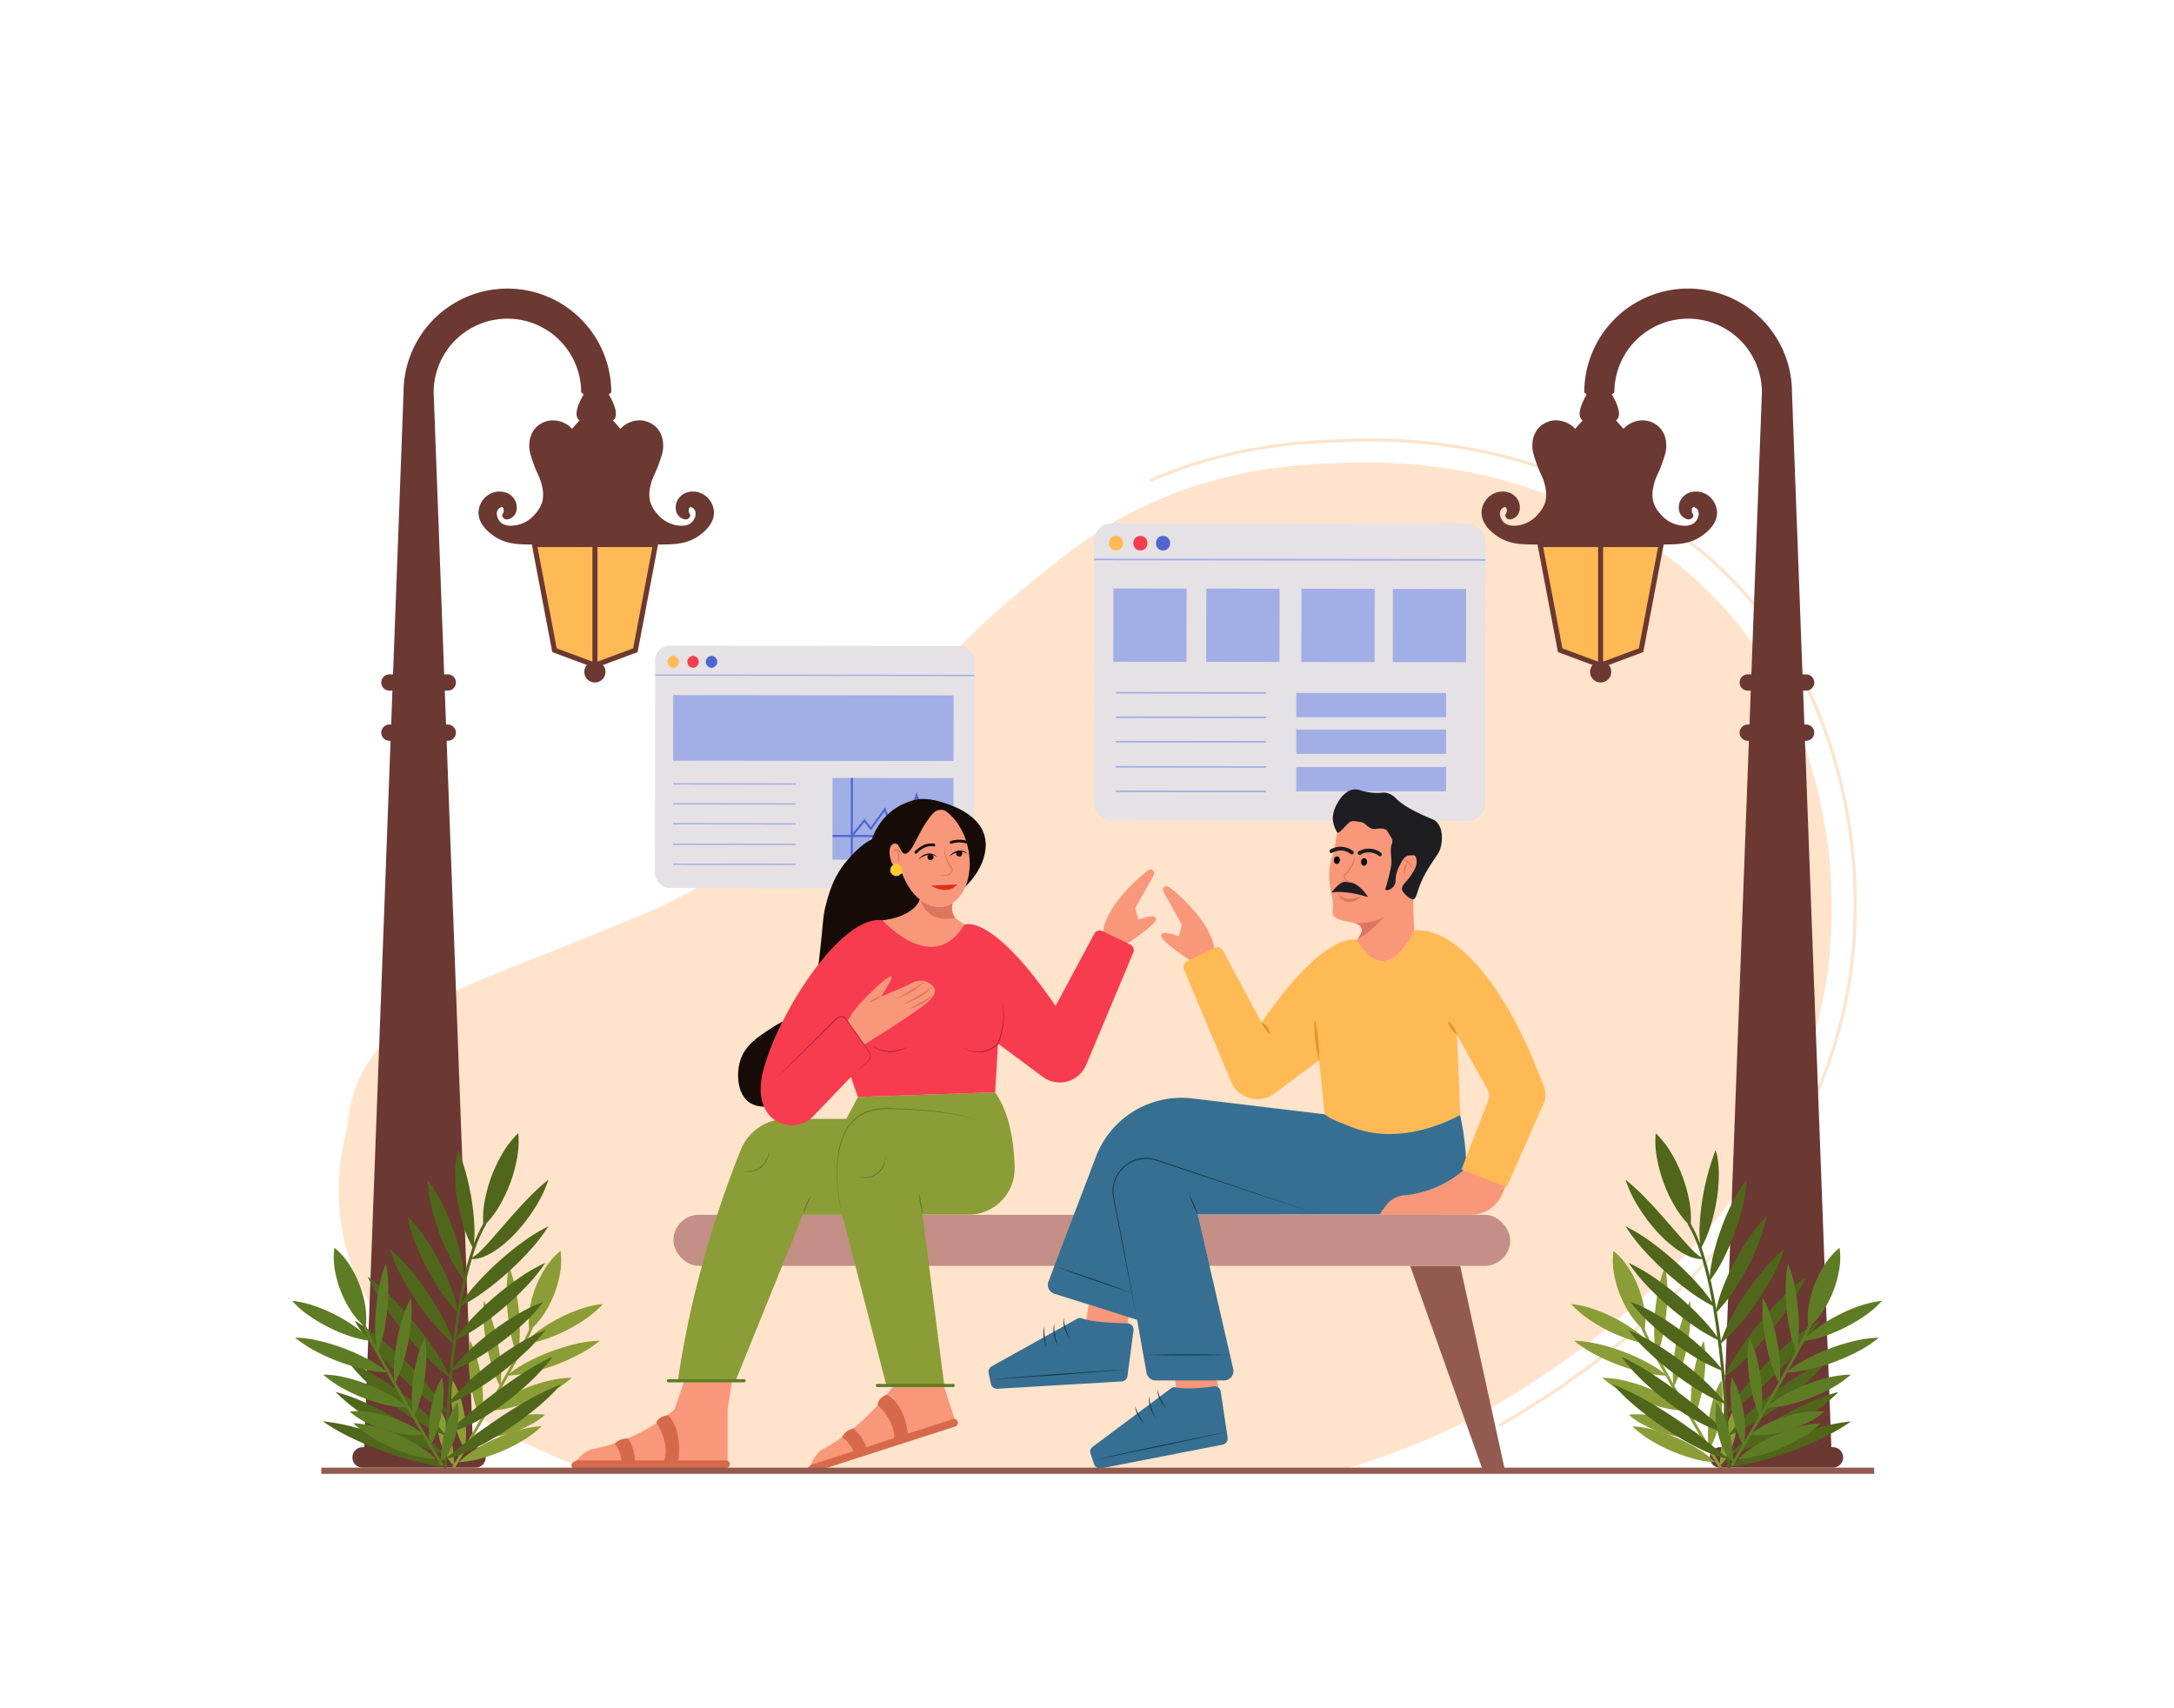 <svg id="Layer_1" data-name="Layer 1" xmlns="http://www.w3.org/2000/svg" viewBox="0 0 700 550"><title>people discussing business</title><path d="M431.421,473.537c16.25-5.08,30.83-10.27,48.37-20.12,18.09-10.16,98.45-58.51,108.9-142.19a159.615,159.615,0,0,0-6.66-68.16c-3.23-9.47-9.93-28.49-26.84-47.3-20.7-23.04-44.32-31.97-58.17-37.02-29.14-10.63-53.58-10.07-65.22-9.69-12.56.41-34.73,1.33-59.93,12.34-16.44,7.18-26.66,15.37-41.72,27.61-23.86,19.41-27,27.49-68.74,67.57-11.46,11-20.88,19.67-35.26,28.21-9.97,5.92-18.03,9.23-32.9,15.27-36.55,14.85-46.957,17.857-58.917,26.217-23.26,16.27-21.753,34.013-22.753,37.833a75.127,75.127,0,0,0-1.77,29.97c3.05,20.07,13.86,33.19,20.57,41.13a113.098,113.098,0,0,0,32.9,26.44,210.247,210.247,0,0,0,26.96,11.89Z" fill="#ffe3cb"/><path d="M483.012,459.352l-.49-.872C506.422,445.052,585.219,394.715,595.7,310.743a166.239,166.239,0,0,0-6.914-70.771c-2.977-8.732-9.949-29.18-27.848-49.096-21.92-24.391-46.945-33.519-60.39-38.422a174.115,174.115,0,0,0-67.747-10.069c-12.425.404-35.551,1.157-62.243,12.812l-.4-.916c26.868-11.732,51.009-12.518,62.61-12.895A175.003,175.003,0,0,1,500.89,151.514c13.526,4.933,38.704,14.116,60.792,38.693,18.035,20.067,25.054,40.651,28.051,49.441a167.315,167.315,0,0,1,6.959,71.218C586.154,395.304,507.016,445.866,483.012,459.352Z" fill="#ffe3cb"/><polygon points="216.587 473.537 229.989 407.574 245.563 407.574 221.596 473.537 216.587 473.537" fill="#935b50"/><polygon points="470.159 407.574 484.611 473.537 477.489 473.537 454.054 407.574 470.159 407.574" fill="#935b50"/><path d="M220.637,443.76l-3.508,10.083a56.781,56.781,0,0,1-27.138,12.877s-4.999,2.296-4.999,5.92h49.286v-18.797l1.521-9.645Z" fill="#f9977a"/><path d="M185.798,470.186h47.949a1.225,1.225,0,0,1,1.225,1.225v.004a1.225,1.225,0,0,1-1.225,1.225l-49.432 0S182.904,471.152,185.798,470.186Z" fill="#d6694b"/><path d="M200.028,470.8s.466-2.529-2.052-6.029a5.139,5.139,0,0,1,4.343-1.554A15.509,15.509,0,0,1,203.719,466.284c.608,1.705,1.034,3.754.302,5.129Z" fill="#d6694b"/><path d="M211.334,458.049s4.798,6.928,2.303,12.818h4.692s1.903-9.755-3.147-15.185C215.181,455.682,212.039,455.763,211.334,458.049Z" fill="#d6694b"/><path d="M288.156,435.174l-.249,10.673s-9.051,13.577-23.79,21.186c0,0-4.055,3.717-2.945,7.167l46.915-15.103-5.76-17.893-1.508-9.647Z" fill="#f9977a"/><path d="M261.188,471.618l45.642-14.693a1.225,1.225,0,0,1,1.541.791l.001.004a1.225,1.225,0,0,1-.791,1.541l-47.054,15.148S258.729,473.424,261.188,471.618Z" fill="#d6694b"/><path d="M274.921,467.841s-.331-2.55-3.8-5.11a5.139,5.139,0,0,1,3.658-2.81,15.508,15.508,0,0,1,2.272,2.491c1.102,1.437,2.135,3.257,1.859,4.79Z" fill="#d6694b"/><path d="M282.591,452.45s5.875,4.914,5.304,11.285l4.466-1.438s-.362-9.659-6.834-13.279C285.528,449.018,282.562,450.059,282.591,452.45Z" fill="#d6694b"/><path d="M379.556,451.288l-1.269-7.226,13.523.212.947,4.339S383.786,451.516,379.556,451.288Z" fill="#f9977a"/><path d="M354.575,472.753l39.117-7.621a2,2,0,0,0,1.595-2.261l-2.232-14.821a1.993,1.993,0,0,0-2.24-1.685c-3.039.417-8.907,1.053-12.182.31a1.984,1.984,0,0,0-1.634.344l-25.174,18.803a2,2,0,0,0-.692,2.259l1.17,3.366A2,2,0,0,0,354.575,472.753Z" fill="#376f92"/><path d="M351.841,470.116q5.445-1.246,10.908-2.41l10.919-2.356,10.942-2.245q5.467-1.141,10.954-2.19-5.445,1.247-10.907,2.41l-10.919,2.355-10.942,2.245Q357.327,469.065,351.841,470.116Z" fill="#10394f"/><path d="M368.524,458.646a15.525,15.525,0,0,1-1.988-2.737,12.608,12.608,0,0,1-.724-1.542,3.169,3.169,0,0,1-.223-1.682,4.223,4.223,0,0,0,.463,1.583c.24.5.493.994.777,1.474C367.367,456.72,367.972,457.659,368.524,458.646Z" fill="#10394f"/><path d="M372.102,456.465a10.579,10.579,0,0,1-1.733-3.28,8.446,8.446,0,0,1-.396-3.685,15.721,15.721,0,0,0,.249,1.82,13.464,13.464,0,0,0,.468,1.761A23.072,23.072,0,0,0,372.102,456.465Z" fill="#10394f"/><path d="M375.574,453.702a12.43,12.43,0,0,1-2.067-3.007,6.334,6.334,0,0,1-.75-3.555,7.059,7.059,0,0,0,.364,1.756,11.78,11.78,0,0,0,.69,1.651C374.317,451.634,374.955,452.655,375.574,453.702Z" fill="#10394f"/><rect x="352.189" y="168.56" width="126.069" height="95.678" rx="5.732" transform="translate(0.263 -0.504) rotate(0.07)" fill="#e5e1e5"/><rect x="415.007" y="117.157" width="0.521" height="126.069" transform="translate(234.571 595.24) rotate(-89.93)" fill="#a2aee6"/><path d="M359.369,177.216c3.018,0,3.023-4.69,0-4.69-3.018,0-3.023,4.69,0,4.69Z" fill="#ffba55"/><path d="M367.185,177.226c3.018,0,3.023-4.69,0-4.69-3.018,0-3.023,4.69,0,4.69Z" fill="#f73c4f"/><path d="M374.481,177.234c3.018,0,3.023-4.69,0-4.69-3.018,0-3.023,4.69,0,4.69Z" fill="#4f66d0"/><rect x="383.25" y="198.873" width="0.521" height="48.402" transform="translate(159.973 606.314) rotate(-89.931)" fill="#a2aee6"/><rect x="383.241" y="206.752" width="0.521" height="48.401" transform="translate(152.081 614.172) rotate(-89.93)" fill="#a2aee6"/><rect x="383.231" y="214.631" width="0.521" height="48.402" transform="translate(144.192 622.032) rotate(-89.93)" fill="#a2aee6"/><rect x="383.221" y="222.718" width="0.521" height="48.402" transform="translate(136.099 630.102) rotate(-89.931)" fill="#a2aee6"/><rect x="383.212" y="230.598" width="0.521" height="48.402" transform="translate(128.21 637.962) rotate(-89.931)" fill="#a2aee6"/><rect x="358.486" y="189.494" width="23.582" height="23.582" transform="translate(0.244 -0.449) rotate(0.07)" fill="#a2aee6"/><rect x="388.401" y="189.53" width="23.582" height="23.582" transform="translate(0.245 -0.485) rotate(0.07)" fill="#a2aee6"/><rect x="419.03" y="189.567" width="23.582" height="23.582" transform="translate(0.245 -0.523) rotate(0.07)" fill="#a2aee6"/><rect x="448.471" y="189.603" width="23.582" height="23.582" transform="translate(0.245 -0.558) rotate(0.07)" fill="#a2aee6"/><rect x="417.377" y="223.103" width="48.24" height="7.821" fill="#a2aee6"/><rect x="417.377" y="234.893" width="48.24" height="7.821" fill="#a2aee6"/><rect x="417.377" y="246.949" width="48.24" height="7.821" fill="#a2aee6"/><path d="M449.325,258.706a18.591,18.591,0,0,0-8.714.167c-1.338.377-6.231,1.754-8.861,6.125-.999,1.66-1.337,3.714-2.012,7.823-.422,2.566-1.54,4.35-1.747,7.501a26.674,26.674,0,0,0,.744,7.6c.905,3.885.016,6.0.546,6.75,2.137,3.024,9.355,1.242,9.212,4.993-.088,2.316-8.005,9.394-5.37,10.049,6.09,1.515,13.24.009,16.697-1.522.471-.209,5.834-1.409,5.655-5.528-.096-2.2-.716-16.16-.45-17.471.962-4.737,3.409-5.16,5.692-10.811a9.007,9.007,0,0,0-.909-8.763A18.398,18.398,0,0,0,449.325,258.706Z" fill="#f9977a"/><ellipse cx="430.462" cy="276.941" rx="1.21" ry="0.973" transform="translate(125.584 688.089) rotate(-86.197)" fill="#0a0709"/><ellipse cx="439.213" cy="277.522" rx="1.21" ry="0.973" transform="translate(133.173 697.363) rotate(-86.197)" fill="#0a0709"/><path d="M435.262,275.088a.61.61,0,0,1-.366-.122,5.193,5.193,0,0,0-5.857-.414.614.614,0,0,1-.672-1.028,6.522,6.522,0,0,1,7.264.459.614.614,0,0,1-.368,1.105Z" fill="#1e1d22"/><path d="M444.331,275.691a.61.61,0,0,1-.366-.122,5.189,5.189,0,0,0-5.858-.413.614.614,0,0,1-.672-1.028,6.516,6.516,0,0,1,7.265.458.614.614,0,0,1-.368,1.105Z" fill="#1e1d22"/><path d="M436.039,275.392a4.817,4.817,0,0,1-.446,3.033,11.139,11.139,0,0,1-1.673,2.614c-.345.397-.829.678-.825,1.09a1.751,1.751,0,0,0,.574,1.211,3.778,3.778,0,0,0,2.78.813,3.521,3.521,0,0,1-2.995-.584,1.952,1.952,0,0,1-.731-1.461,1.192,1.192,0,0,1,.368-.796l.529-.551a12.216,12.216,0,0,0,1.694-2.481A5.488,5.488,0,0,0,436.039,275.392Z" fill="#dd765e"/><path d="M451.914,276.857a2.553,2.553,0,0,1,1.938.95,4.499,4.499,0,0,1,.602.923l.202.507c.041.179.093.352.121.532a14.613,14.613,0,0,0-1.23-1.691,4.484,4.484,0,0,0-.733-.7A3.692,3.692,0,0,0,451.914,276.857Z" fill="#dd765e"/><path d="M452.368,281.942a3.552,3.552,0,0,1-.224-2.332,3.932,3.932,0,0,1,.46-1.105,3.271,3.271,0,0,1,.788-.88c-.179.353-.373.675-.508,1.025a5.019,5.019,0,0,0-.341,1.053A7.457,7.457,0,0,0,452.368,281.942Z" fill="#dd765e"/><path d="M449.36,283.506a9.473,9.473,0,0,1,.899-3.977c.81-1.72,1.82-4.069,3.558-4.115,1.281-.033,1.814-.335,2.191.923.622,2.082-.842,4.236-1.862,5.737-1.46,2.147-2.606,2.561-2.729,4.105-.094,1.178,3.113,3.795,3.782,3.377,1.363-.852.838-3.713,4.831-10.171,2.522-4.078,3.605-4.803,4.04-7.425.154-.931.793-4.785-1.391-7.196-1.013-1.118-1.65-.841-6.227-3.147a38.922,38.922,0,0,1-3.712-2.02c-3.615-2.298-3.461-3.346-5.614-4.116-1.945-.695-2.119.143-5.89-.332-3.636-.459-3.906-1.293-5.625-.924-2.985.641-4.6,3.676-5.034,4.492a10.106,10.106,0,0,0-1.444,4.637,9.117,9.117,0,0,0,1.475,4.704c.444.516,2.559-2.15,3.681-3.131,1.1-.961,2.243-.462,3.833-.256,1.55.2,1.4,1.164,3.646,2.168.8.358,4.185-.896,5.125.993,1.002,2.013,1.865,2.307,1.214,4.075-.406,1.105-.293,2.503-.067,5.299.162,2.007-1.907,8.84-1.907,8.84C445.456,287.222,449.339,286.574,449.36,283.506Z" fill="#1e1d22"/><path d="M438.181,288.552a4.444,4.444,0,0,1-1.638,1.329,4.657,4.657,0,0,1-2.127.489,4.948,4.948,0,0,1-1.111-.174,4.083,4.083,0,0,1-.996-.501,3.878,3.878,0,0,1-1.368-1.624,10.971,10.971,0,0,0,1.732.953,4.476,4.476,0,0,0,1.765.368A10.147,10.147,0,0,0,438.181,288.552Z" fill="#dd765e"/><path d="M434.866,284.177c-2.061-.209-2.379-1.266-6.254,3.2,0,0,4.089-.985,11.907,1.463C440.519,288.84,437.817,284.475,434.866,284.177Z" fill="#1e1d22"/><rect x="216.836" y="391.116" width="269.428" height="16.458" rx="8.229" fill="#c38f86"/><path d="M349.488,426.645l1.03-6.588,12.82,3.839-.483,4.415S353.426,428.208,349.488,426.645Z" fill="#f9977a"/><path d="M470.073,358.76s8.016,33.313-8.016,32.244l-76.423.025,11.447,49.745a3,3,0,0,1-2.924,3.673h-22.043a3,3,0,0,1-2.954-2.474L366.127,424.94l-26.629-8.397a3,3,0,0,1-1.902-3.927l15.268-40.161a29.48,29.48,0,0,1,31.06-18.795l42.594,5.1Z" fill="#376f92"/><path d="M321.114,447.135l40.047-2.352a2,2,0,0,0,1.865-1.735l1.945-14.715a1.998,1.998,0,0,0-1.942-2.262c-3.736-.066-11.168-.352-14.583-1.578a2.014,2.014,0,0,0-1.669.123l-27.463,15.282a2,2,0,0,0-.987,2.147l.711,3.492A2,2,0,0,0,321.114,447.135Z" fill="#376f92"/><path d="M318.756,444.157q5.563-.509,11.131-.934l11.136-.879,11.144-.766q5.571-.401,11.148-.71-5.563.51-11.131.934l-11.136.878-11.144.766Q324.334,443.848,318.756,444.157Z" fill="#10394f"/><path d="M340.657,433.331a10.58,10.58,0,0,1-1.281-3.481,8.447,8.447,0,0,1,.099-3.705,15.721,15.721,0,0,0,.004,1.837,13.465,13.465,0,0,0,.229,1.808A23.072,23.072,0,0,0,340.657,433.331Z" fill="#10394f"/><path d="M344.467,431.055a12.432,12.432,0,0,1-1.647-3.256,6.334,6.334,0,0,1-.269-3.623,7.06,7.06,0,0,0,.127,1.789,11.778,11.778,0,0,0,.463,1.728C343.497,428.839,343.993,429.935,344.467,431.055Z" fill="#10394f"/><path d="M336.827,433.67a15.524,15.524,0,0,1-.778-3.293,12.602,12.602,0,0,1-.073-1.701,3.169,3.169,0,0,1,.443-1.638,4.223,4.223,0,0,0-.184,1.639c.028.553.072,1.108.148,1.66C336.503,431.446,336.699,432.546,336.827,433.67Z" fill="#10394f"/><path d="M424.647,391.017,396.793,381.809,382.875,377.179l-6.959-2.315c-2.333-.7-4.599-1.816-7.027-1.726a10.212,10.212,0,0,0-3.53.632,11.122,11.122,0,0,0-3.102,1.814,10.489,10.489,0,0,0-2.312,2.751,11.364,11.364,0,0,0-.789,1.623c-.096.285-.172.577-.259.865a4.258,4.258,0,0,0-.2.879c-.486,2.394.231,4.8.648,7.201l1.367,7.205q2.754,14.407,5.414,28.832-2.863-14.386-5.64-28.789l-1.396-7.2c-.226-1.202-.48-2.395-.683-3.605a10.493,10.493,0,0,1-.15-1.847c.007-.309-.001-.62.02-.928l.136-.919a4.449,4.449,0,0,1,.203-.905c.088-.297.166-.598.264-.891a11.654,11.654,0,0,1,.805-1.673,10.798,10.798,0,0,1,2.368-2.841,11.451,11.451,0,0,1,3.191-1.882,10.497,10.497,0,0,1,3.644-.666,10.392,10.392,0,0,1,1.854.144c.609.107,1.208.292,1.8.456l3.475,1.171,6.95,2.343,13.9,4.685Z" fill="#10394f"/><path d="M396.035,436.23q-3.487.095-6.974.132l-6.974.04-6.974-.04q-3.487-.035-6.974-.133,3.487-.096,6.974-.133l6.974-.04,6.974.04Q392.548,436.132,396.035,436.23Z" fill="#10394f"/><path d="M364.478,416.347q-3.154-1.003-6.288-2.06l-6.258-2.147-6.231-2.222q-3.111-1.125-6.201-2.31,3.154,1.002,6.288,2.06l6.258,2.147,6.231,2.223Q361.388,415.162,364.478,416.347Z" fill="#10394f"/><path d="M385.634,391.029a32.291,32.291,0,0,1-1.495-3.095,31.894,31.894,0,0,1-1.177-3.23,31.885,31.885,0,0,1,1.495,3.095A32.28,32.28,0,0,1,385.634,391.029Z" fill="#10394f"/><path d="M475.409,372.524l-.215.255a34.382,34.382,0,0,1-23.006,12.081l-.211.02a7.987,7.987,0,0,0-5.664,3.212l-2.227,3.023h29.561a10.894,10.894,0,0,0,9.983-6.533l2.634-6.029Z" fill="#f9977a"/><path d="M383.529,309.429s-10.136-6.568-9.674-8.338,5.725.359,5.725.359l.969-3.717-5.952-10.637a1.197,1.197,0,0,1,.534-1.667h0a1.195,1.195,0,0,1,1.195.101c2.476,1.726,14.32,11.771,14.7,20.832Z" fill="#f9977a"/><rect x="210.927" y="207.931" width="102.822" height="78.035" rx="4.675" transform="translate(0.3 -0.318) rotate(0.07)" fill="#e5e1e5"/><polygon points="313.785 217.693 210.962 217.568 210.963 217.143 313.786 217.268 313.785 217.693" fill="#a2aee6"/><path d="M216.783,214.991a1.914,1.914,0,0,0,0-3.825,1.914,1.914,0,0,0,0,3.825Z" fill="#ffba55"/><path d="M223.158,214.999a1.914,1.914,0,0,0,0-3.825,1.914,1.914,0,0,0,0,3.825Z" fill="#f73c4f"/><path d="M229.108,215.006a1.914,1.914,0,0,0,0-3.825,1.914,1.914,0,0,0,0,3.825Z" fill="#4f66d0"/><rect x="216.757" y="223.844" width="90.275" height="21.115" transform="translate(0.285 -0.318) rotate(0.07)" fill="#a2aee6"/><polygon points="256.211 252.629 216.734 252.581 216.735 252.156 256.212 252.204 256.211 252.629" fill="#a2aee6"/><polygon points="256.203 259.055 216.727 259.007 216.728 258.582 256.204 258.63 256.203 259.055" fill="#a2aee6"/><polygon points="256.195 265.481 216.719 265.434 216.72 265.009 256.196 265.057 256.195 265.481" fill="#a2aee6"/><polygon points="256.187 272.078 216.711 272.03 216.712 271.605 256.188 271.653 256.187 272.078" fill="#a2aee6"/><polygon points="256.179 278.504 216.703 278.456 216.704 278.031 256.18 278.079 256.179 278.504" fill="#a2aee6"/><rect x="268.066" y="250.499" width="38.931" height="26.315" transform="translate(0.32 -0.349) rotate(0.07)" fill="#a2aee6"/><rect x="287.198" y="249.715" width="0.652" height="38.931" transform="translate(17.995 556.377) rotate(-89.93)" fill="#4f66d0"/><rect x="261.119" y="263.314" width="26.315" height="0.652" transform="translate(10.226 537.521) rotate(-89.914)" fill="#4f66d0"/><polygon points="274.522 269.37 274.017 268.958 278.352 263.623 280.369 266.274 285.017 259.883 287.604 267.029 289.984 263.193 292.237 264.783 295.043 255.05 298.78 264.275 300.584 262.087 303.798 266.661 303.265 267.036 300.542 263.162 298.586 265.534 295.147 257.043 292.61 265.843 290.174 264.125 287.449 268.515 284.822 261.26 280.38 267.366 278.335 264.678 274.522 269.37" fill="#4f66d0"/><path d="M362.571,304.058s10.136-6.568,9.674-8.338-5.725.359-5.725.359l-.969-3.717,5.952-10.637a1.197,1.197,0,0,0-.534-1.667h0a1.195,1.195,0,0,0-1.195.101c-2.476,1.726-14.32,11.771-14.7,20.832Z" fill="#f9977a"/><path d="M284.809,269.767c-4.682-1.314-10.364,5.331-12.185,7.46-4.239,4.957-5.683,10.239-6.714,14.174-.931,3.555-.721,4.351-1.741,13.677-1.799,16.448-2.954,18.549-4.476,20.142-2.946,3.083-4.543,1.411-11.19,5.719-4.494,2.914-8.675,5.623-10.195,10.693-1.201,4.004-.92,10.067,2.487,12.931,6.399,5.38,21.007-2.898,27.353-7.46,16.046-11.534,20.742-29.115,22.131-34.316a62.907,62.907,0,0,0,1.492-25.115C290.97,280.908,289.815,271.171,284.809,269.767Z" fill="#160b07"/><path d="M287.483,292.246c3.475,3.65,18.037.654,12.663-2.158,1.495-.234,2.708-.359,3.839-.654,7.516-1.956,15.359-12.394,12.963-20.528-2.089-7.089-11.199-9.861-13.416-10.535a17.264,17.264,0,0,0-16.593,2.911,19.678,19.678,0,0,0-6.087,8.596C279.553,273.187,279.561,283.925,287.483,292.246Z" fill="#160b07"/><path d="M307.572,295.501l2.917,2.2-3.429,12.151-17.872-.815-5.025-12.729s10.27-.95,12.133-7.082Z" fill="#f9977a"/><path d="M306.793,290.655s-4.86,3.551-10.439-.92c0,0,1.849,7.821,11.218,5.767A5.571,5.571,0,0,1,306.793,290.655Z" fill="#dd765e"/><path d="M311.748,273.348c-1.825-8.967-8.272-15.226-14.4-13.978-4.73.963-7.884,6.116-8.24,12.541a1.748,1.748,0,0,0-1.469-.213c-1.331.495-1.611,3.045-.626,5.696.832,2.238,2.299,3.827,3.537,3.972,2.585,7.031,8.114,11.555,13.407,10.478C310.085,290.596,313.573,282.316,311.748,273.348Z" fill="#f9977a"/><path d="M304.368,272.624a5.094,5.094,0,0,0-.018,3.242,11.776,11.776,0,0,0,1.331,3.001c.298.47.759.841.688,1.272a1.852,1.852,0,0,1-.794,1.174,3.996,3.996,0,0,1-3.037.406,3.723,3.723,0,0,0,3.225-.132,2.063,2.063,0,0,0,.997-1.411,1.26,1.26,0,0,0-.258-.892l-.465-.661a12.934,12.934,0,0,1-1.375-2.865A5.806,5.806,0,0,1,304.368,272.624Z" fill="#dd765e"/><path d="M294.796,274.85a.433.433,0,0,1-.23-.701c.108-.128,2.695-3.115,6.204-2.498a.433.433,0,1,1-.15.852c-3.026-.532-5.372,2.179-5.395,2.207A.433.433,0,0,1,294.796,274.85Z" fill="#160b07"/><path d="M306.16,271.651a.433.433,0,0,1-.054-.826,8.352,8.352,0,0,1,5.232-.082.433.433,0,0,1-.288.816,7.554,7.554,0,0,0-4.638.076A.433.433,0,0,1,306.16,271.651Z" fill="#160b07"/><path d="M295.71,276.743a7.849,7.849,0,0,1,2.869-1.455,3.803,3.803,0,0,1,1.556-.029,5.204,5.204,0,0,1,1.512.583,3.365,3.365,0,0,0-1.43-.905,3.284,3.284,0,0,0-1.731-.071,4.534,4.534,0,0,0-1.566.705A4.825,4.825,0,0,0,295.71,276.743Z" fill="#160b07"/><circle cx="299.611" cy="275.95" r="0.971" fill="#160b07"/><circle cx="308.848" cy="274.796" r="0.971" fill="#160b07"/><path d="M305.614,275.792a7.849,7.849,0,0,1,2.869-1.455,3.803,3.803,0,0,1,1.556-.029,5.205,5.205,0,0,1,1.512.583,3.365,3.365,0,0,0-1.43-.905,3.283,3.283,0,0,0-1.731-.071,4.534,4.534,0,0,0-1.566.705A4.824,4.824,0,0,0,305.614,275.792Z" fill="#160b07"/><path d="M287.483,274.799a4.233,4.233,0,0,1,.687-.862.618.618,0,0,1,.795-.105,2.904,2.904,0,0,1,.726.732c.233.288.422.613.673.915a4.338,4.338,0,0,0-.392-1.094,2.236,2.236,0,0,0-.792-.929.907.907,0,0,0-.69-.121,1.009,1.009,0,0,0-.557.37A2.183,2.183,0,0,0,287.483,274.799Z" fill="#dd765e"/><path d="M289.07,277.736a2.141,2.141,0,0,0,.449-1.017,3.716,3.716,0,0,0,.039-1.117,4.727,4.727,0,0,0-.247-1.08l-.209-.51c-.094-.16-.173-.325-.278-.477.094.733.238,1.418.304,2.112a9.17,9.17,0,0,1,.061,1.038A4.566,4.566,0,0,1,289.07,277.736Z" fill="#dd765e"/><circle cx="288.576" cy="280.134" r="1.927" fill="#ffcb33"/><path d="M299.73,285.138s5.406,3.386,8.473-.366" fill="#dd2f22"/><path d="M302.149,260.838c-1.348.323-2.093,1.356-3.584,3.423-2.88,3.992-4.586,9.481-6.58,10.454a1.23,1.23,0,0,1-.729.148c-.78-.114-1.094-1.124-1.961-2.545-.655-1.074-.94-1.258-1.322-1.86a8.681,8.681,0,0,1-.391-7.831,9.197,9.197,0,0,1,5.057-4.463c4.541-1.945,8.93-.246,10.044.185,6.688,2.588,9.543,9.209,9.306,9.404C311.713,267.982,306.641,259.761,302.149,260.838Z" fill="#160b07"/><path d="M320.425,351.701c4.694,6.679,6.083,16.166,6.27,24.154a14.835,14.835,0,0,1-14.815,15.22H297.024l7.016,54.998H285.413L271.157,391.116h-12.65l-21.658,53.447H218.276c4.612-32.286,14.527-60.153,20.234-74.334a15.93,15.93,0,0,1,14.788-9.985h19.209l3.715-7.058Z" fill="#8b9d36"/><path d="M276.223,353.187l-2.229-6.454-12.043,12.554a9.649,9.649,0,0,1-14.723-.814c-2.212-3.046-3.302-7.802-1.092-15.222,5.85-19.64,25.491-48.892,38.027-46.942,0,0,16.297,18.247,26.327,1.393,0,0,8.636-4.179,29.391,26.187l12.466-23.244a2,2,0,0,1,2.633-.856l8.962,4.33a2,2,0,0,1,.974,2.575l-15.199,36.189a9.194,9.194,0,0,1-13.958,3.821l-14.403-10.697-.929,15.694Z" fill="#f73c4f"/><path d="M271.157,391.116a54.522,54.522,0,0,1-1.52-18.057,24.441,24.441,0,0,1,2.434-8.752,13.475,13.475,0,0,1,6.51-6.237,19.264,19.264,0,0,1,8.986-1.273c3.031.091,6.059.272,9.082.508,3.021.26,6.038.59,9.032,1.075a42.983,42.983,0,0,1,8.799,2.237,43.239,43.239,0,0,0-8.827-2.064c-2.992-.464-6.006-.773-9.024-1.012-3.02-.216-6.045-.376-9.072-.446a26.155,26.155,0,0,0-4.513.122,16.484,16.484,0,0,0-4.328,1.163,13.163,13.163,0,0,0-6.398,6.06,24.195,24.195,0,0,0-2.459,8.645,47.766,47.766,0,0,0-.055,9.057A61.735,61.735,0,0,0,271.157,391.116Z" fill="#5e7c24"/><path d="M258.507,391.116a20.447,20.447,0,0,1,1.041-3.236,13.241,13.241,0,0,1,1.638-2.981c-.461,1.038-.903,2.065-1.319,3.113C259.417,389.045,259.012,390.096,258.507,391.116Z" fill="#5e7c24"/><path d="M297.024,391.075a34.896,34.896,0,0,1-.745-3.495,34.455,34.455,0,0,1-.404-3.551,34.468,34.468,0,0,1,.745,3.495A34.883,34.883,0,0,1,297.024,391.075Z" fill="#5e7c24"/><path d="M238.972,377.025a8.923,8.923,0,0,0,3.095-.049,6.17,6.17,0,0,0,2.755-1.266,7.151,7.151,0,0,0,1.889-2.385,14.929,14.929,0,0,0,.609-1.427l.438-1.504c-.081.516-.176,1.034-.276,1.553a14.577,14.577,0,0,1-.532,1.494,7.037,7.037,0,0,1-1.913,2.539A6.762,6.762,0,0,1,238.972,377.025Z" fill="#5e7c24"/><path d="M276.565,378.962a8.923,8.923,0,0,0,3.095-.049,6.17,6.17,0,0,0,2.755-1.266,7.151,7.151,0,0,0,1.889-2.385,14.929,14.929,0,0,0,.609-1.427l.438-1.504c-.081.516-.176,1.034-.276,1.553a14.58,14.58,0,0,1-.532,1.494,7.037,7.037,0,0,1-1.913,2.539A6.762,6.762,0,0,1,276.565,378.962Z" fill="#5e7c24"/><path d="M272.88,328.82a28.697,28.697,0,0,1,4.91-6.62c6.05-6.36,11.49-10.73,8.36-5.38l-2.45,4.03s6.55-2.63,10.32-4.53a5.242,5.242,0,0,1,6.15.95c1.44,1.53,1.42,3.21-2.49,6.24-5.84,4.52-19.462,12.816-19.462,12.816Z" fill="#f9977a"/><path d="M279.867,322.745a8.99,8.99,0,0,0,2.013-.756c.314-.164.628-.328.928-.522a8.014,8.014,0,0,0,.889-.621,4.681,4.681,0,0,0-1.065.246,7.434,7.434,0,0,0-.994.417A7.041,7.041,0,0,0,279.867,322.745Z" fill="#dd765e"/><path d="M288.946,321.43a22.322,22.322,0,0,0,2.438-1.016c.798-.372,1.57-.795,2.33-1.241a22.369,22.369,0,0,0,2.197-1.473,12.125,12.125,0,0,0,1.948-1.793c-1.434,1.023-2.918,1.913-4.42,2.803C291.945,319.611,290.429,320.474,288.946,321.43Z" fill="#dd765e"/><path d="M290.601,323.44a21.476,21.476,0,0,0,2.718-.991,24.366,24.366,0,0,0,2.589-1.302,16.311,16.311,0,0,0,2.391-1.657,6.824,6.824,0,0,0,1.868-2.219,9.886,9.886,0,0,1-2.122,1.892c-.78.538-1.579,1.051-2.408,1.52C293.995,321.647,292.295,322.517,290.601,323.44Z" fill="#dd765e"/><path d="M292.589,324.94a15.64,15.64,0,0,0,2.287-.792,20.716,20.716,0,0,0,2.172-1.072,14.381,14.381,0,0,0,3.789-3.003c-.672.452-1.328.901-2.004,1.321-.683.409-1.357.827-2.052,1.216Z" fill="#dd765e"/><path d="M249.757,347.43q4.79-4.9,9.641-9.739l9.681-9.699a2.31,2.31,0,0,1,1.59-.811,2.158,2.158,0,0,1,1.673.648c.733.937,1.335,1.869,2.009,2.804l3.943,5.604c.646.952,1.34,1.828,1.946,2.841a2.102,2.102,0,0,1-.029,1.741,5.017,5.017,0,0,1-1.166,1.285l-5.05,4.631,4.935-4.754a5.004,5.004,0,0,0,1.114-1.241,1.909,1.909,0,0,0,.014-1.581c-.574-.937-1.305-1.859-1.949-2.789l-3.99-5.57c-.668-.912-1.324-1.893-2.001-2.748a1.834,1.834,0,0,0-1.426-.539,1.974,1.974,0,0,0-1.368.725L259.559,337.853Q254.691,342.675,249.757,347.43Z" fill="#b02336"/><path d="M322.747,322.774a17.061,17.061,0,0,1,.518,3.337,22.53,22.53,0,0,1-.133,3.385,28.25,28.25,0,0,1-1.619,6.576l-.011.03-.021.021a9.774,9.774,0,0,1-2.717,1.897,8.415,8.415,0,0,1-6.447.347,10.615,10.615,0,0,1-1.503-.659c-.478-.262-.926-.58-1.387-.865.477.263.938.555,1.425.791a10.487,10.487,0,0,0,1.516.575,8.192,8.192,0,0,0,3.181.366,9.086,9.086,0,0,0,5.677-2.683l-.032.05a29.609,29.609,0,0,0,1.671-6.479A19.607,19.607,0,0,0,322.747,322.774Z" fill="#b02336"/><path d="M280.959,336.732a9.528,9.528,0,0,0,2.72,1.252,10.118,10.118,0,0,0,2.942.413,11.423,11.423,0,0,0,2.95-.404,18.446,18.446,0,0,0,2.829-1.032c-.437.253-.878.506-1.331.736a13.98,13.98,0,0,1-1.424.551,10.627,10.627,0,0,1-3.022.493,9.549,9.549,0,0,1-3.023-.506A7.629,7.629,0,0,1,280.959,336.732Z" fill="#b02336"/><path d="M478.972,350.831l-9.862-17.692,1.094,25.817c-3.743,2.029-19.862,10.246-35.727,3.641-3.091-1.287-5.729-2.051-7.96-3.836l-1.771-17.382L410.344,352.075A9.194,9.194,0,0,1,396.385,348.254L381.186,312.065a2,2,0,0,1,.974-2.575l8.962-4.33a2,2,0,0,1,2.633.856l12.466,23.244c20.755-30.366,30.641-26.615,30.641-26.615,10.029,16.855,18.48-3.1,18.48-3.1,16.737-1.208,32.742,26.487,40.036,45.892,1.241,3.302,3.179,6.341,1.773,9.576L485.117,382.217l-14.506-5.709,8.543-22.149A4.002,4.002,0,0,0,478.972,350.831Z" fill="#ffba55"/><path d="M423.353,328.145a49.114,49.114,0,0,1,1.097,6.574,46.674,46.674,0,0,1,.296,6.659,33.578,33.578,0,0,1-1.29-6.553A33.049,33.049,0,0,1,423.353,328.145Z" fill="#e6952a"/><path d="M406.22,329.26a4.025,4.025,0,0,1,1.958,1.469,3.795,3.795,0,0,1,.573,1.115,1.753,1.753,0,0,1-.014,1.295,7.494,7.494,0,0,0-.682-.942c-.236-.284-.45-.58-.682-.875A7.942,7.942,0,0,1,406.22,329.26Z" fill="#e6952a"/><path d="M469.11,333.138a6.487,6.487,0,0,1-1.864-1.916,6.414,6.414,0,0,1-1.03-2.466,6.414,6.414,0,0,1,1.864,1.915A6.486,6.486,0,0,1,469.11,333.138Z" fill="#e6952a"/><path d="M445.577,295.157c-2.88,2.16-9.127,2.161-9.127,2.161l-0.0.001c1.227.4,2.093,1.03,2.043,2.348a6.28,6.28,0,0,1-1.372,2.628C441.24,300.57,445.577,295.157,445.577,295.157Z" fill="#dd765e"/><path d="M239.604,445.064H215.181a.5.5,0,1,1,0-1H239.604a.5.5,0,0,1,0,1Z" fill="#5e7c24"/><path d="M306.914,446.573H282.491a.5.5,0,0,1,0-1h24.423a.5.5,0,1,1,0,1Z" fill="#5e7c24"/><path d="M494.923,174.52l6.726,35.422,13.725,5.109,13.726-5.109,6.726-35.422Z" fill="#ffba55"/><path d="M479.232,160.107a6.644,6.644,0,0,1,7.194-1.308,5.32,5.32,0,0,1,2.761,3.198c.054.193.686,2.596-.799,4.142-.699.728-2.006,1.41-2.907.945a1.447,1.447,0,0,1-.799-1.163c.004-.408.294-.492.436-1.017.16-.593.041-1.417-.363-1.599-.43-.193-1.182.341-1.526.945-.64,1.125-.074,2.867.896,3.851,1.573,1.595,4.157,1.153,5.232.969a10.351,10.351,0,0,0,6.007-3.682,9.537,9.537,0,0,0,2.325-4.263,10.859,10.859,0,0,0-.194-4.651c-.614-2.944-1.376-3.381-2.713-7.17-1.014-2.873-1.517-4.351-1.357-6.395a8.215,8.215,0,0,1,1.744-4.845,7.927,7.927,0,0,1,5.232-2.713,8.549,8.549,0,0,1,6.782,2.713l2.422-2.746s-2.907-1.081,1.308-8.348l-.799-.618a33.44,33.44,0,1,1,66.88,0l3.388,90.776h1.166a2.616,2.616,0,1,1,0,5.232h-.971l.407,10.917h.563a2.616,2.616,0,1,1,0,5.232h-.368l8.488,227.439h.504a3.294,3.294,0,1,1,0,6.589H553.839a3.294,3.294,0,1,1,0-6.589h.795l8.488-227.439h-.369a2.616,2.616,0,1,1,0-5.232h.564l.407-10.917h-.971a2.616,2.616,0,1,1,0-5.232h1.166l3.388-90.776a23.751,23.751,0,1,0-47.502,0l-.8.618c4.215,7.267,1.308,8.348,1.308,8.348l2.422,2.746a8.549,8.549,0,0,1,6.782-2.713,7.927,7.927,0,0,1,5.232,2.713,8.215,8.215,0,0,1,1.744,4.845c.161,2.044-.343,3.522-1.357,6.395-1.337,3.79-2.099,4.226-2.713,7.17a10.859,10.859,0,0,0-.194,4.651,9.537,9.537,0,0,0,2.325,4.263,10.351,10.351,0,0,0,6.007,3.682c1.075.184,3.66.626,5.232-.969.97-.985,1.536-2.726.896-3.851-.344-.604-1.096-1.138-1.526-.945-.404.182-.523,1.006-.363,1.599.142.526.432.61.436,1.017a1.447,1.447,0,0,1-.799,1.163c-.901.465-2.208-.217-2.907-.945-1.485-1.546-.853-3.949-.799-4.142a5.32,5.32,0,0,1,2.761-3.198,6.644,6.644,0,0,1,7.194,1.308,7.109,7.109,0,0,1,2.18,4.724c.145,4.093-3.736,6.871-4.796,7.63-3.736,2.675-7.864,2.789-10.9,2.834-8.128.12-15.342.168-22.212.149-6.871.018-14.084-.029-22.213-.149-3.037-.045-7.164-.159-10.9-2.834-1.06-.759-4.942-3.538-4.796-7.63A7.109,7.109,0,0,1,479.232,160.107Z" fill="#6b3832"/><path d="M494.923,174.52l6.726,35.422,13.725,5.109,13.726-5.109,6.726-35.422Zm32.761,34.227-11.503,4.28v-36.892h17.696Zm-30.812-32.612h17.694v36.892l-11.501-4.28Z" fill="#6b3832"/><circle cx="515.388" cy="216.328" r="3.416" fill="#6b3832"/><path d="M171.11,174.52l6.726,35.422,13.726,5.109,13.725-5.109,6.726-35.422Z" fill="#ffba55"/><path d="M227.704,160.107a6.644,6.644,0,0,0-7.194-1.308,5.32,5.32,0,0,0-2.761,3.198c-.054.193-.686,2.596.799,4.142.699.728,2.006,1.41,2.907.945a1.447,1.447,0,0,0,.799-1.163c-.004-.408-.294-.492-.436-1.017-.16-.593-.041-1.417.363-1.599.43-.193,1.182.341,1.526.945.64,1.125.074,2.867-.896,3.851-1.573,1.595-4.157,1.153-5.232.969a10.351,10.351,0,0,1-6.007-3.682,9.537,9.537,0,0,1-2.325-4.263,10.859,10.859,0,0,1,.194-4.651c.614-2.944,1.376-3.381,2.713-7.17,1.014-2.873,1.517-4.351,1.357-6.395a8.215,8.215,0,0,0-1.744-4.845,7.927,7.927,0,0,0-5.232-2.713,8.549,8.549,0,0,0-6.782,2.713l-2.422-2.746s2.907-1.081-1.308-8.348l.799-.618a33.44,33.44,0,1,0-66.88,0L126.552,217.128h-1.166a2.616,2.616,0,1,0,0,5.232h.971l-.407,10.917h-.563a2.616,2.616,0,1,0,0,5.232h.368L117.267,465.948h-.504a3.294,3.294,0,1,0,0,6.589h36.335a3.294,3.294,0,1,0,0-6.589H152.302l-8.488-227.439h.369a2.616,2.616,0,1,0,0-5.232h-.564l-.407-10.917h.971a2.616,2.616,0,1,0,0-5.232H143.017L139.629,126.352a23.751,23.751,0,1,1,47.502,0l.8.618c-4.215,7.267-1.308,8.348-1.308,8.348l-2.422,2.746a8.549,8.549,0,0,0-6.782-2.713,7.927,7.927,0,0,0-5.232,2.713,8.215,8.215,0,0,0-1.744,4.845c-.161,2.044.343,3.522,1.357,6.395,1.337,3.79,2.099,4.226,2.713,7.17a10.859,10.859,0,0,1,.194,4.651,9.537,9.537,0,0,1-2.325,4.263,10.351,10.351,0,0,1-6.007,3.682c-1.075.184-3.66.626-5.232-.969-.97-.985-1.536-2.726-.896-3.851.344-.604,1.096-1.138,1.526-.945.404.182.523,1.006.363,1.599-.142.526-.432.61-.436,1.017a1.447,1.447,0,0,0,.799,1.163c.901.465,2.208-.217,2.907-.945,1.485-1.546.853-3.949.799-4.142a5.32,5.32,0,0,0-2.761-3.198,6.644,6.644,0,0,0-7.194,1.308,7.109,7.109,0,0,0-2.18,4.724c-.145,4.093,3.736,6.871,4.796,7.63,3.736,2.675,7.864,2.789,10.9,2.834,8.128.12,15.342.168,22.212.149,6.871.018,14.084-.029,22.213-.149,3.037-.045,7.164-.159,10.9-2.834,1.06-.759,4.942-3.538,4.796-7.63A7.109,7.109,0,0,0,227.704,160.107Z" fill="#6b3832"/><path d="M171.11,174.52l6.726,35.422,13.726,5.109,13.725-5.109,6.726-35.422Zm1.949,1.615h17.696v36.892l-11.503-4.28Zm30.812,32.612-11.501,4.28v-36.892h17.694Z" fill="#6b3832"/><circle cx="191.548" cy="216.328" r="3.416" fill="#6b3832"/><path d="M553.809,473.177l.783-.471c-.221-.366-22.041-36.73-25.438-45.789l-.855.32C531.726,436.376,552.91,471.678,553.809,473.177Z" fill="#8b9d36"/><path d="M536.122,407.849a39.225,39.225,0,0,0-2.109,7.069,66.09,66.09,0,0,0-1.078,7.168,64.774,64.774,0,0,0-.297,7.242,38.694,38.694,0,0,0,.745,7.341,38.729,38.729,0,0,0,2.114-7.069,64.878,64.878,0,0,0,1.073-7.168,66.089,66.089,0,0,0,.292-7.242A39.189,39.189,0,0,0,536.122,407.849Z" fill="#8b9d36"/><path d="M544.175,418.86a37.414,37.414,0,0,0-2.737,6.665,62.836,62.836,0,0,0-1.72,6.861,61.874,61.874,0,0,0-.949,7.009,37.004,37.004,0,0,0,.078,7.206,36.969,36.969,0,0,0,2.742-6.664,61.876,61.876,0,0,0,1.715-6.862,62.936,62.936,0,0,0,.944-7.01A37.448,37.448,0,0,0,544.175,418.86Z" fill="#8b9d36"/><path d="M548.613,431.679a31.746,31.746,0,0,0-2.33,6.195,52.738,52.738,0,0,0-1.304,6.342,51.853,51.853,0,0,0-.527,6.453,31.344,31.344,0,0,0,.508,6.601,31.346,31.346,0,0,0,2.335-6.195,51.767,51.767,0,0,0,1.299-6.343,52.737,52.737,0,0,0,.522-6.453A31.715,31.715,0,0,0,548.613,431.679Z" fill="#8b9d36"/><path d="M554.2,444.475a24.303,24.303,0,0,0-2.362,5.272,39.603,39.603,0,0,0-1.341,5.449,38.87,38.87,0,0,0-.568,5.582,24.021,24.021,0,0,0,.462,5.76,24.003,24.003,0,0,0,2.367-5.272,38.937,38.937,0,0,0,1.337-5.45,39.669,39.669,0,0,0,.564-5.583A24.302,24.302,0,0,0,554.2,444.475Z" fill="#8b9d36"/><path d="M559.131,452.472a21.88,21.88,0,0,0-2.494,4.629,37.727,37.727,0,0,0-1.568,4.802,43.109,43.109,0,0,0-.947,4.925c-.103.836-.197,1.667-.259,2.514a18.712,18.712,0,0,1-.276,2.575,5.054,5.054,0,0,0,.606-.383l.492-.493a9.101,9.101,0,0,0,.861-1.077,17.247,17.247,0,0,0,1.324-2.304,25.652,25.652,0,0,0,1.737-4.858,28.751,28.751,0,0,0,.818-5.058A19.04,19.04,0,0,0,559.131,452.472Z" fill="#8b9d36"/><path d="M531.334,432.731a31.453,31.453,0,0,0-5.555-4.817,51.477,51.477,0,0,0-6.14-3.661,50.575,50.575,0,0,0-6.583-2.787,31.094,31.094,0,0,0-7.173-1.62,31.085,31.085,0,0,0,5.552,4.822,50.577,50.577,0,0,0,6.143,3.656,51.455,51.455,0,0,0,6.586,2.781A31.451,31.451,0,0,0,531.334,432.731Z" fill="#8b9d36"/><path d="M536.79,442.922a38.747,38.747,0,0,0-6.851-4.485,64.51,64.51,0,0,0-7.307-3.272,63.356,63.356,0,0,0-7.652-2.355,38.306,38.306,0,0,0-8.111-1.131,38.312,38.312,0,0,0,6.849,4.491,63.368,63.368,0,0,0,7.309,3.267,64.495,64.495,0,0,0,7.654,2.349A38.746,38.746,0,0,0,536.79,442.922Z" fill="#8b9d36"/><path d="M543.213,454.251a33.042,33.042,0,0,0-6.176-4.33,54.301,54.301,0,0,0-6.647-3.124,53.337,53.337,0,0,0-7.003-2.21,32.66,32.66,0,0,0-7.479-.992,32.671,32.671,0,0,0,6.174,4.336,53.345,53.345,0,0,0,6.649,3.118,54.307,54.307,0,0,0,7.006,2.205A33.04,33.04,0,0,0,543.213,454.251Z" fill="#8b9d36"/><path d="M548.289,462.97a24.771,24.771,0,0,0-5.424-3.573,39.561,39.561,0,0,0-5.811-2.337,38.851,38.851,0,0,0-6.105-1.401,24.508,24.508,0,0,0-6.495-.153,24.506,24.506,0,0,0,5.422,3.579,38.849,38.849,0,0,0,5.813,2.331,39.541,39.541,0,0,0,6.106,1.395A24.784,24.784,0,0,0,548.289,462.97Z" fill="#8b9d36"/><path d="M552.296,470.794a32.58,32.58,0,0,0-5.962-4.53,53.47,53.47,0,0,0-6.477-3.342,52.54,52.54,0,0,0-6.866-2.442,32.214,32.214,0,0,0-7.386-1.242,32.203,32.203,0,0,0,5.96,4.536,52.522,52.522,0,0,0,6.48,3.336,53.462,53.462,0,0,0,6.869,2.436A32.579,32.579,0,0,0,552.296,470.794Z" fill="#8b9d36"/><path d="M529.561,428.392a22.932,22.932,0,0,0-.178-7.322,34.502,34.502,0,0,0-1.866-6.661,33.936,33.936,0,0,0-3.144-6.161,22.703,22.703,0,0,0-4.849-5.493,22.689,22.689,0,0,0,.169,7.326,33.967,33.967,0,0,0,1.874,6.658,34.506,34.506,0,0,0,3.153,6.158A22.936,22.936,0,0,0,529.561,428.392Z" fill="#8b9d36"/><path d="M556.162,473.669l.912-.016c-.04-2.494-1.123-61.314-12.89-79.944l-.771.488C555.043,412.612,556.153,473.061,556.162,473.669Z" fill="#50661a"/><path d="M547.58,402.112a41.842,41.842,0,0,1-.274-8.234,74.024,74.024,0,0,1,.89-7.987c.426-2.634,1.006-5.242,1.688-7.828.681-2.603,1.542-5.108,2.461-7.775a11.409,11.409,0,0,1,.589,2.047,18.244,18.244,0,0,1,.322,2.08,35.252,35.252,0,0,1,.185,4.129,53.017,53.017,0,0,1-.743,8.093,58.817,58.817,0,0,1-1.872,7.88A37.049,37.049,0,0,1,547.58,402.112Z" fill="#50661a"/><path d="M533.117,364.864a29.584,29.584,0,0,1,5.151,6.618,46.509,46.509,0,0,1,3.452,7.253,45.702,45.702,0,0,1,2.167,7.735,29.265,29.265,0,0,1,.452,8.376,29.264,29.264,0,0,1-5.159-6.615,45.66,45.66,0,0,1-3.444-7.256,46.508,46.508,0,0,1-2.159-7.738A29.569,29.569,0,0,1,533.117,364.864Z" fill="#50661a"/><path d="M523.42,379.855a68.149,68.149,0,0,1,6.783,6.25c2.096,2.173,4.097,4.395,6.054,6.628l5.815,6.673c.975,1.093,1.961,2.17,3.003,3.189a13.711,13.711,0,0,0,3.548,2.68,6.159,6.159,0,0,1-2.428-.062,11.369,11.369,0,0,1-2.34-.736,22.595,22.595,0,0,1-4.167-2.389,40.898,40.898,0,0,1-6.864-6.35,54.187,54.187,0,0,1-5.455-7.452A38.782,38.782,0,0,1,523.42,379.855Z" fill="#50661a"/><path d="M523.42,394.846a56.134,56.134,0,0,1,8.432,5.186,95.523,95.523,0,0,1,7.565,6.149,93.91,93.91,0,0,1,6.909,6.877,55.503,55.503,0,0,1,6.034,7.849,55.482,55.482,0,0,1-8.436-5.181,93.835,93.835,0,0,1-7.561-6.153,95.515,95.515,0,0,1-6.905-6.882A56.128,56.128,0,0,1,523.42,394.846Z" fill="#50661a"/><path d="M524.406,406.608a55.508,55.508,0,0,1,8.519,4.926A94.403,94.403,0,0,1,540.603,417.446a92.778,92.778,0,0,1,7.041,6.657,54.884,54.884,0,0,1,6.191,7.651,54.857,54.857,0,0,1-8.523-4.922,92.718,92.718,0,0,1-7.673-5.916,94.397,94.397,0,0,1-7.037-6.661A55.48,55.48,0,0,1,524.406,406.608Z" fill="#50661a"/><path d="M525.064,419.181a51.605,51.605,0,0,1,8.533,4.139,87.392,87.392,0,0,1,7.758,5.177,85.935,85.935,0,0,1,7.171,5.963,50.995,50.995,0,0,1,6.389,7.011,51.04,51.04,0,0,1-8.537-4.135,85.932,85.932,0,0,1-7.755-5.182,87.451,87.451,0,0,1-7.167-5.968A51.605,51.605,0,0,1,525.064,419.181Z" fill="#50661a"/><path d="M524.406,428.302a57.413,57.413,0,0,1,8.928,4.533A97.797,97.797,0,0,1,541.479,438.4a96.08,96.08,0,0,1,7.552,6.346,56.74,56.74,0,0,1,6.761,7.387,56.744,56.744,0,0,1-8.932-4.528,96.079,96.079,0,0,1-8.141-5.57,97.784,97.784,0,0,1-7.548-6.351A57.411,57.411,0,0,1,524.406,428.302Z" fill="#50661a"/><path d="M522.106,436.848a74.845,74.845,0,0,1,9.332,5.179c2.963,1.897,5.83,3.902,8.624,5.995,2.803,2.081,5.528,4.25,8.205,6.491,2.705,2.222,5.26,4.537,8.058,6.829a22.564,22.564,0,0,1-5.225-1.525,51.102,51.102,0,0,1-4.852-2.336,79.642,79.642,0,0,1-8.917-5.803,91.945,91.945,0,0,1-8.101-6.836A58.237,58.237,0,0,1,522.106,436.848Z" fill="#50661a"/><path d="M519.312,445.723a76.974,76.974,0,0,1,10.134,4.816c3.236,1.803,6.377,3.739,9.446,5.776q4.604,3.055,8.985,6.426,2.19,1.69,4.338,3.44a38.659,38.659,0,0,0,4.404,3.372,8.506,8.506,0,0,1-2.847-.489c-.917-.272-1.808-.602-2.689-.946-1.757-.697-3.455-1.495-5.12-2.341a97.16,97.16,0,0,1-9.599-5.663,109.73,109.73,0,0,1-8.935-6.621A67.913,67.913,0,0,1,519.312,445.723Z" fill="#50661a"/><path d="M550.412,412.553a45.424,45.424,0,0,1,1.31-8.789,76.325,76.325,0,0,1,2.526-8.344,75.127,75.127,0,0,1,3.447-8.007,44.935,44.935,0,0,1,4.675-7.558,44.939,44.939,0,0,1-1.304,8.791,75.128,75.128,0,0,1-2.532,8.342,76.432,76.432,0,0,1-3.453,8.005A45.424,45.424,0,0,1,550.412,412.553Z" fill="#50661a"/><path d="M552.361,422.815A46.414,46.414,0,0,1,554.883,414.191a78.162,78.162,0,0,1,3.668-8.021,76.861,76.861,0,0,1,4.536-7.564,45.92,45.92,0,0,1,5.693-6.954,45.921,45.921,0,0,1-2.517,8.627,76.952,76.952,0,0,1-3.674,8.018,78.256,78.256,0,0,1-4.541,7.561A46.474,46.474,0,0,1,552.361,422.815Z" fill="#50661a"/><path d="M553.835,432.739a50.84,50.84,0,0,1,3.692-8.658,86.153,86.153,0,0,1,4.765-7.933,84.643,84.643,0,0,1,5.578-7.384,50.272,50.272,0,0,1,6.661-6.652,50.268,50.268,0,0,1-3.687,8.662,84.543,84.543,0,0,1-4.771,7.93,86.063,86.063,0,0,1-5.583,7.381A50.845,50.845,0,0,1,553.835,432.739Z" fill="#50661a"/><path d="M554.915,443.688a65.558,65.558,0,0,1,5.286-9.293q2.947-4.398,6.289-8.473,3.331-4.084,7.048-7.852a64.54,64.54,0,0,1,8.06-7.025,64.535,64.535,0,0,1-5.281,9.297q-2.947,4.398-6.294,8.469-3.339,4.078-7.053,7.848A65.479,65.479,0,0,1,554.915,443.688Z" fill="#50661a"/><path d="M555.792,455.042a66.206,66.206,0,0,1,6.26-8.735q3.406-4.089,7.173-7.816,3.756-3.737,7.863-7.12a65.205,65.205,0,0,1,8.784-6.192,65.208,65.208,0,0,1-6.255,8.739q-3.406,4.089-7.177,7.811-3.763,3.73-7.867,7.116A66.181,66.181,0,0,1,555.792,455.042Z" fill="#50661a"/><path d="M556.326,462.322a57.699,57.699,0,0,1,6.801-7.384,98.306,98.306,0,0,1,7.582-6.351,96.562,96.562,0,0,1,8.173-5.569,57.037,57.037,0,0,1,8.962-4.526,57.052,57.052,0,0,1-6.797,7.389,96.642,96.642,0,0,1-7.586,6.346,98.372,98.372,0,0,1-8.177,5.564A57.71,57.71,0,0,1,556.326,462.322Z" fill="#50661a"/><path d="M556.618,468.403a61.078,61.078,0,0,1,7.945-6.606q4.168-2.963,8.589-5.482,4.414-2.532,9.076-4.631a60.365,60.365,0,0,1,9.725-3.496,60.37,60.37,0,0,1-7.943,6.612q-4.168,2.962-8.591,5.476-4.419,2.523-9.079,4.626A61.089,61.089,0,0,1,556.618,468.403Z" fill="#50661a"/><path d="M556.391,472.347a65.966,65.966,0,0,1,9.296-5.354c3.189-1.54,6.441-2.912,9.746-4.14q4.957-1.844,10.087-3.221a65.003,65.003,0,0,1,10.542-1.994,65.005,65.005,0,0,1-9.294,5.36q-4.785,2.309-9.748,4.134c-3.307,1.223-6.667,2.303-10.089,3.215A65.954,65.954,0,0,1,556.391,472.347Z" fill="#50661a"/><path d="M557.989,472.033c.899-1.499,22.083-36.801,25.51-45.939l-.855-.32c-3.396,9.06-25.217,45.423-25.438,45.789Z" fill="#5e7c24"/><path d="M575.722,406.849a39.224,39.224,0,0,1,2.109,7.069,66.091,66.091,0,0,1,1.078,7.168,64.774,64.774,0,0,1,.297,7.242,38.695,38.695,0,0,1-.745,7.341,38.728,38.728,0,0,1-2.114-7.069,64.881,64.881,0,0,1-1.073-7.168,66.089,66.089,0,0,1-.292-7.242A39.189,39.189,0,0,1,575.722,406.849Z" fill="#5e7c24"/><path d="M567.668,417.86a37.414,37.414,0,0,1,2.737,6.665,62.834,62.834,0,0,1,1.72,6.861,61.876,61.876,0,0,1,.949,7.009,37.004,37.004,0,0,1-.078,7.206,36.969,36.969,0,0,1-2.742-6.664,61.876,61.876,0,0,1-1.715-6.862,62.938,62.938,0,0,1-.944-7.01A37.449,37.449,0,0,1,567.668,417.86Z" fill="#5e7c24"/><path d="M563.231,430.679a31.746,31.746,0,0,1,2.33,6.195,52.738,52.738,0,0,1,1.304,6.342,51.851,51.851,0,0,1,.527,6.453,31.344,31.344,0,0,1-.508,6.601,31.347,31.347,0,0,1-2.335-6.195,51.767,51.767,0,0,1-1.299-6.343,52.739,52.739,0,0,1-.522-6.453A31.715,31.715,0,0,1,563.231,430.679Z" fill="#5e7c24"/><path d="M557.643,443.475a24.303,24.303,0,0,1,2.362,5.272,39.606,39.606,0,0,1,1.341,5.449,38.87,38.87,0,0,1,.568,5.582,24.02,24.02,0,0,1-.462,5.76,24.002,24.002,0,0,1-2.367-5.272,38.936,38.936,0,0,1-1.337-5.45,39.669,39.669,0,0,1-.564-5.583A24.303,24.303,0,0,1,557.643,443.475Z" fill="#5e7c24"/><path d="M552.713,451.472a21.88,21.88,0,0,1,2.494,4.629,37.727,37.727,0,0,1,1.568,4.802,43.111,43.111,0,0,1,.947,4.925c.103.836.197,1.667.259,2.514a18.712,18.712,0,0,0,.276,2.575,5.054,5.054,0,0,1-.606-.383l-.492-.493a9.101,9.101,0,0,1-.861-1.077,17.247,17.247,0,0,1-1.324-2.304,25.653,25.653,0,0,1-1.737-4.858,28.753,28.753,0,0,1-.818-5.058A19.041,19.041,0,0,1,552.713,451.472Z" fill="#5e7c24"/><path d="M580.51,431.731a31.453,31.453,0,0,1,5.555-4.817,51.477,51.477,0,0,1,6.14-3.661,50.575,50.575,0,0,1,6.583-2.787,31.094,31.094,0,0,1,7.173-1.62,31.084,31.084,0,0,1-5.552,4.822,50.576,50.576,0,0,1-6.143,3.656,51.455,51.455,0,0,1-6.586,2.781A31.451,31.451,0,0,1,580.51,431.731Z" fill="#5e7c24"/><path d="M575.054,441.922a38.746,38.746,0,0,1,6.851-4.485,64.51,64.51,0,0,1,7.307-3.272,63.356,63.356,0,0,1,7.652-2.355,38.305,38.305,0,0,1,8.111-1.131,38.312,38.312,0,0,1-6.849,4.491A63.367,63.367,0,0,1,590.817,438.437a64.495,64.495,0,0,1-7.654,2.349A38.746,38.746,0,0,1,575.054,441.922Z" fill="#5e7c24"/><path d="M568.631,453.251a33.042,33.042,0,0,1,6.176-4.33,54.3,54.3,0,0,1,6.647-3.124,53.336,53.336,0,0,1,7.003-2.21,32.66,32.66,0,0,1,7.479-.992,32.671,32.671,0,0,1-6.174,4.336,53.346,53.346,0,0,1-6.649,3.118,54.308,54.308,0,0,1-7.006,2.205A33.04,33.04,0,0,1,568.631,453.251Z" fill="#5e7c24"/><path d="M563.555,461.97a24.771,24.771,0,0,1,5.424-3.573,39.56,39.56,0,0,1,5.811-2.337,38.851,38.851,0,0,1,6.105-1.401,24.508,24.508,0,0,1,6.495-.153,24.506,24.506,0,0,1-5.422,3.579,38.849,38.849,0,0,1-5.813,2.331,39.541,39.541,0,0,1-6.106,1.395A24.784,24.784,0,0,1,563.555,461.97Z" fill="#5e7c24"/><path d="M559.548,469.794a32.581,32.581,0,0,1,5.962-4.53,53.471,53.471,0,0,1,6.477-3.342,52.541,52.541,0,0,1,6.867-2.442,32.214,32.214,0,0,1,7.386-1.242,32.202,32.202,0,0,1-5.96,4.536,52.521,52.521,0,0,1-6.48,3.336,53.462,53.462,0,0,1-6.869,2.436A32.579,32.579,0,0,1,559.548,469.794Z" fill="#5e7c24"/><path d="M582.283,427.392a22.931,22.931,0,0,1,.178-7.322,34.503,34.503,0,0,1,1.866-6.661,33.936,33.936,0,0,1,3.144-6.161,22.703,22.703,0,0,1,4.849-5.493,22.689,22.689,0,0,1-.169,7.326,33.967,33.967,0,0,1-1.874,6.658,34.507,34.507,0,0,1-3.153,6.158A22.936,22.936,0,0,1,582.283,427.392Z" fill="#5e7c24"/><path d="M146.191,473.158l-.783-.471c.221-.366,22.041-36.73,25.438-45.789l.855.32C168.274,436.356,147.09,471.659,146.191,473.158Z" fill="#8b9d36"/><path d="M163.878,407.83a39.225,39.225,0,0,1,2.109,7.069,66.09,66.09,0,0,1,1.078,7.168,64.774,64.774,0,0,1,.297,7.242,38.694,38.694,0,0,1-.745,7.341,38.729,38.729,0,0,1-2.114-7.069,64.878,64.878,0,0,1-1.073-7.168,66.089,66.089,0,0,1-.292-7.242A39.189,39.189,0,0,1,163.878,407.83Z" fill="#8b9d36"/><path d="M155.825,418.841a37.414,37.414,0,0,1,2.737,6.665,62.836,62.836,0,0,1,1.72,6.861,61.874,61.874,0,0,1,.949,7.009,37.004,37.004,0,0,1-.078,7.206,36.97,36.97,0,0,1-2.742-6.664,61.876,61.876,0,0,1-1.715-6.862,62.936,62.936,0,0,1-.944-7.01A37.448,37.448,0,0,1,155.825,418.841Z" fill="#8b9d36"/><path d="M151.387,431.66a31.745,31.745,0,0,1,2.33,6.195,52.738,52.738,0,0,1,1.304,6.342,51.853,51.853,0,0,1,.527,6.453A31.344,31.344,0,0,1,155.04,457.251a31.346,31.346,0,0,1-2.335-6.195,51.767,51.767,0,0,1-1.299-6.343,52.737,52.737,0,0,1-.522-6.453A31.715,31.715,0,0,1,151.387,431.66Z" fill="#8b9d36"/><path d="M145.8,444.456a24.303,24.303,0,0,1,2.362,5.272,39.603,39.603,0,0,1,1.341,5.449,38.87,38.87,0,0,1,.568,5.582,24.021,24.021,0,0,1-.462,5.76,24.003,24.003,0,0,1-2.367-5.272,38.937,38.937,0,0,1-1.337-5.45,39.669,39.669,0,0,1-.564-5.583A24.302,24.302,0,0,1,145.8,444.456Z" fill="#8b9d36"/><path d="M140.869,452.453a21.88,21.88,0,0,1,2.494,4.629,37.727,37.727,0,0,1,1.568,4.802,43.11,43.11,0,0,1,.947,4.925c.103.836.197,1.667.259,2.514a18.712,18.712,0,0,0,.276,2.575,5.054,5.054,0,0,1-.606-.383l-.492-.493a9.101,9.101,0,0,1-.861-1.077,17.247,17.247,0,0,1-1.324-2.304,25.652,25.652,0,0,1-1.737-4.858,28.751,28.751,0,0,1-.818-5.058A19.04,19.04,0,0,1,140.869,452.453Z" fill="#8b9d36"/><path d="M168.666,432.712a31.453,31.453,0,0,1,5.555-4.817,51.477,51.477,0,0,1,6.14-3.661,50.575,50.575,0,0,1,6.583-2.787,31.094,31.094,0,0,1,7.173-1.62,31.085,31.085,0,0,1-5.552,4.822,50.577,50.577,0,0,1-6.143,3.656,51.455,51.455,0,0,1-6.586,2.781A31.451,31.451,0,0,1,168.666,432.712Z" fill="#8b9d36"/><path d="M163.21,442.903a38.747,38.747,0,0,1,6.851-4.485,64.51,64.51,0,0,1,7.307-3.272,63.355,63.355,0,0,1,7.652-2.355,38.306,38.306,0,0,1,8.111-1.131,38.312,38.312,0,0,1-6.849,4.491,63.368,63.368,0,0,1-7.309,3.267,64.495,64.495,0,0,1-7.654,2.349A38.746,38.746,0,0,1,163.21,442.903Z" fill="#8b9d36"/><path d="M156.787,454.232a33.042,33.042,0,0,1,6.176-4.33,54.301,54.301,0,0,1,6.647-3.124,53.337,53.337,0,0,1,7.003-2.21,32.66,32.66,0,0,1,7.479-.992,32.671,32.671,0,0,1-6.174,4.336,53.345,53.345,0,0,1-6.649,3.118,54.307,54.307,0,0,1-7.006,2.205A33.041,33.041,0,0,1,156.787,454.232Z" fill="#8b9d36"/><path d="M151.711,462.951a24.771,24.771,0,0,1,5.424-3.573,39.56,39.56,0,0,1,5.811-2.337,38.851,38.851,0,0,1,6.105-1.401,24.508,24.508,0,0,1,6.495-.153,24.506,24.506,0,0,1-5.422,3.579,38.849,38.849,0,0,1-5.813,2.331,39.541,39.541,0,0,1-6.106,1.395A24.784,24.784,0,0,1,151.711,462.951Z" fill="#8b9d36"/><path d="M147.704,470.775a32.58,32.58,0,0,1,5.962-4.53,53.47,53.47,0,0,1,6.477-3.342,52.537,52.537,0,0,1,6.866-2.442,32.214,32.214,0,0,1,7.386-1.242,32.203,32.203,0,0,1-5.96,4.536,52.522,52.522,0,0,1-6.48,3.336,53.462,53.462,0,0,1-6.869,2.436A32.579,32.579,0,0,1,147.704,470.775Z" fill="#8b9d36"/><path d="M170.439,428.373a22.932,22.932,0,0,1,.178-7.322,34.502,34.502,0,0,1,1.866-6.661,33.936,33.936,0,0,1,3.144-6.161,22.702,22.702,0,0,1,4.849-5.493,22.689,22.689,0,0,1-.169,7.326,33.967,33.967,0,0,1-1.874,6.658,34.506,34.506,0,0,1-3.153,6.158A22.936,22.936,0,0,1,170.439,428.373Z" fill="#8b9d36"/><path d="M143.838,473.65l-.912-.016c.04-2.494,1.123-61.314,12.89-79.944l.771.488C144.957,412.593,143.847,473.042,143.838,473.65Z" fill="#50661a"/><path d="M152.42,402.093a41.842,41.842,0,0,0,.274-8.234,74.024,74.024,0,0,0-.89-7.987c-.426-2.634-1.006-5.242-1.688-7.828-.681-2.603-1.542-5.108-2.461-7.775a11.409,11.409,0,0,0-.589,2.047,18.244,18.244,0,0,0-.322,2.08,35.252,35.252,0,0,0-.185,4.129,53.017,53.017,0,0,0,.743,8.093,58.817,58.817,0,0,0,1.872,7.88A37.049,37.049,0,0,0,152.42,402.093Z" fill="#50661a"/><path d="M166.883,364.845a29.584,29.584,0,0,0-5.151,6.618,46.509,46.509,0,0,0-3.452,7.253A45.702,45.702,0,0,0,156.114,386.451a29.265,29.265,0,0,0-.452,8.376,29.264,29.264,0,0,0,5.159-6.615,45.66,45.66,0,0,0,3.444-7.256,46.508,46.508,0,0,0,2.159-7.738A29.569,29.569,0,0,0,166.883,364.845Z" fill="#50661a"/><path d="M176.58,379.836a68.149,68.149,0,0,0-6.783,6.25c-2.096,2.173-4.097,4.395-6.054,6.628l-5.815,6.673c-.975,1.093-1.961,2.17-3.003,3.189a13.711,13.711,0,0,1-3.548,2.68,6.159,6.159,0,0,0,2.428-.062,11.369,11.369,0,0,0,2.34-.736,22.595,22.595,0,0,0,4.167-2.389,40.898,40.898,0,0,0,6.864-6.35,54.187,54.187,0,0,0,5.455-7.452A38.782,38.782,0,0,0,176.58,379.836Z" fill="#50661a"/><path d="M176.58,394.827a56.134,56.134,0,0,0-8.432,5.186,95.523,95.523,0,0,0-7.565,6.149,93.908,93.908,0,0,0-6.909,6.877,55.503,55.503,0,0,0-6.034,7.849,55.482,55.482,0,0,0,8.436-5.181,93.835,93.835,0,0,0,7.561-6.153,95.515,95.515,0,0,0,6.905-6.882A56.128,56.128,0,0,0,176.58,394.827Z" fill="#50661a"/><path d="M175.594,406.589a55.508,55.508,0,0,0-8.519,4.926,94.403,94.403,0,0,0-7.678,5.911,92.778,92.778,0,0,0-7.041,6.657,54.884,54.884,0,0,0-6.191,7.651,54.857,54.857,0,0,0,8.523-4.922,92.718,92.718,0,0,0,7.673-5.916,94.397,94.397,0,0,0,7.037-6.661A55.48,55.48,0,0,0,175.594,406.589Z" fill="#50661a"/><path d="M174.936,419.162a51.605,51.605,0,0,0-8.533,4.139,87.392,87.392,0,0,0-7.758,5.177,85.935,85.935,0,0,0-7.171,5.963,50.995,50.995,0,0,0-6.389,7.011,51.04,51.04,0,0,0,8.537-4.135,85.93,85.93,0,0,0,7.755-5.182,87.449,87.449,0,0,0,7.167-5.968A51.605,51.605,0,0,0,174.936,419.162Z" fill="#50661a"/><path d="M175.594,428.283a57.413,57.413,0,0,0-8.928,4.533,97.797,97.797,0,0,0-8.145,5.565,96.078,96.078,0,0,0-7.552,6.346,56.74,56.74,0,0,0-6.761,7.387,56.744,56.744,0,0,0,8.932-4.528,96.079,96.079,0,0,0,8.141-5.57,97.784,97.784,0,0,0,7.548-6.351A57.411,57.411,0,0,0,175.594,428.283Z" fill="#50661a"/><path d="M177.894,436.829a74.845,74.845,0,0,0-9.332,5.179c-2.963,1.897-5.83,3.902-8.624,5.995-2.803,2.081-5.528,4.25-8.205,6.491-2.705,2.222-5.26,4.537-8.058,6.829a22.564,22.564,0,0,0,5.225-1.525,51.102,51.102,0,0,0,4.852-2.336,79.642,79.642,0,0,0,8.917-5.803,91.945,91.945,0,0,0,8.101-6.836A58.238,58.238,0,0,0,177.894,436.829Z" fill="#50661a"/><path d="M180.688,445.704a76.974,76.974,0,0,0-10.134,4.816c-3.236,1.803-6.377,3.739-9.446,5.776q-4.604,3.055-8.985,6.426-2.19,1.69-4.338,3.44a38.659,38.659,0,0,1-4.404,3.372,8.506,8.506,0,0,0,2.847-.489c.917-.272,1.808-.602,2.689-.946,1.757-.697,3.455-1.495,5.12-2.341a97.16,97.16,0,0,0,9.599-5.663,109.73,109.73,0,0,0,8.935-6.621A67.913,67.913,0,0,0,180.688,445.704Z" fill="#50661a"/><path d="M149.588,412.534a45.424,45.424,0,0,0-1.31-8.789,76.325,76.325,0,0,0-2.526-8.344,75.127,75.127,0,0,0-3.447-8.007,44.935,44.935,0,0,0-4.675-7.558,44.939,44.939,0,0,0,1.304,8.791,75.128,75.128,0,0,0,2.532,8.342,76.432,76.432,0,0,0,3.453,8.005A45.424,45.424,0,0,0,149.588,412.534Z" fill="#50661a"/><path d="M147.639,422.796a46.414,46.414,0,0,0-2.522-8.624,78.162,78.162,0,0,0-3.668-8.021,76.861,76.861,0,0,0-4.536-7.564,45.92,45.92,0,0,0-5.693-6.954A45.921,45.921,0,0,0,133.737,400.261a76.952,76.952,0,0,0,3.674,8.018,78.256,78.256,0,0,0,4.541,7.561A46.474,46.474,0,0,0,147.639,422.796Z" fill="#50661a"/><path d="M146.165,432.72a50.841,50.841,0,0,0-3.692-8.658,86.154,86.154,0,0,0-4.765-7.933,84.643,84.643,0,0,0-5.578-7.384,50.272,50.272,0,0,0-6.661-6.652,50.268,50.268,0,0,0,3.687,8.662,84.543,84.543,0,0,0,4.771,7.93,86.063,86.063,0,0,0,5.583,7.381A50.845,50.845,0,0,0,146.165,432.72Z" fill="#50661a"/><path d="M145.085,443.669a65.558,65.558,0,0,0-5.286-9.293q-2.947-4.398-6.289-8.473-3.331-4.084-7.048-7.852a64.541,64.541,0,0,0-8.06-7.025,64.535,64.535,0,0,0,5.281,9.297q2.947,4.398,6.294,8.469,3.339,4.078,7.053,7.848A65.479,65.479,0,0,0,145.085,443.669Z" fill="#50661a"/><path d="M144.208,455.023a66.206,66.206,0,0,0-6.26-8.735q-3.406-4.089-7.173-7.816-3.756-3.737-7.863-7.12a65.205,65.205,0,0,0-8.784-6.192,65.208,65.208,0,0,0,6.255,8.739q3.406,4.089,7.177,7.811,3.763,3.73,7.867,7.116A66.181,66.181,0,0,0,144.208,455.023Z" fill="#50661a"/><path d="M143.674,462.303a57.698,57.698,0,0,0-6.801-7.384,98.306,98.306,0,0,0-7.582-6.351,96.562,96.562,0,0,0-8.173-5.569,57.037,57.037,0,0,0-8.962-4.526,57.052,57.052,0,0,0,6.797,7.389,96.642,96.642,0,0,0,7.586,6.346,98.372,98.372,0,0,0,8.177,5.564A57.71,57.71,0,0,0,143.674,462.303Z" fill="#50661a"/><path d="M143.382,468.384a61.078,61.078,0,0,0-7.945-6.606q-4.168-2.963-8.589-5.482-4.414-2.532-9.076-4.631a60.364,60.364,0,0,0-9.725-3.496,60.37,60.37,0,0,0,7.943,6.612q4.168,2.962,8.591,5.476,4.419,2.523,9.079,4.626A61.089,61.089,0,0,0,143.382,468.384Z" fill="#50661a"/><path d="M143.609,472.328a65.966,65.966,0,0,0-9.296-5.354c-3.189-1.54-6.441-2.912-9.746-4.14q-4.957-1.844-10.087-3.221a65.003,65.003,0,0,0-10.542-1.994,65.005,65.005,0,0,0,9.294,5.36q4.785,2.309,9.748,4.134c3.307,1.223,6.667,2.303,10.089,3.215A65.955,65.955,0,0,0,143.609,472.328Z" fill="#50661a"/><path d="M142.011,472.014c-.899-1.499-22.083-36.801-25.51-45.939l.855-.32c3.396,9.06,25.217,45.423,25.438,45.789Z" fill="#5e7c24"/><path d="M124.278,406.83a39.224,39.224,0,0,0-2.109,7.069,66.091,66.091,0,0,0-1.078,7.168,64.774,64.774,0,0,0-.297,7.242,38.695,38.695,0,0,0,.745,7.341,38.728,38.728,0,0,0,2.114-7.069,64.881,64.881,0,0,0,1.073-7.168,66.089,66.089,0,0,0,.292-7.242A39.189,39.189,0,0,0,124.278,406.83Z" fill="#5e7c24"/><path d="M132.332,417.841a37.414,37.414,0,0,0-2.737,6.665,62.834,62.834,0,0,0-1.72,6.861,61.876,61.876,0,0,0-.949,7.009,37.004,37.004,0,0,0,.078,7.206,36.97,36.97,0,0,0,2.742-6.664A61.876,61.876,0,0,0,131.461,432.056a62.938,62.938,0,0,0,.944-7.01A37.449,37.449,0,0,0,132.332,417.841Z" fill="#5e7c24"/><path d="M136.769,430.66a31.746,31.746,0,0,0-2.33,6.195,52.738,52.738,0,0,0-1.304,6.342,51.851,51.851,0,0,0-.527,6.453,31.344,31.344,0,0,0,.508,6.601,31.347,31.347,0,0,0,2.335-6.195,51.767,51.767,0,0,0,1.299-6.343,52.739,52.739,0,0,0,.522-6.453A31.715,31.715,0,0,0,136.769,430.66Z" fill="#5e7c24"/><path d="M142.357,443.456a24.303,24.303,0,0,0-2.362,5.272,39.606,39.606,0,0,0-1.341,5.449,38.87,38.87,0,0,0-.568,5.582,24.02,24.02,0,0,0,.462,5.76,24.002,24.002,0,0,0,2.367-5.272,38.936,38.936,0,0,0,1.337-5.45,39.669,39.669,0,0,0,.564-5.583A24.303,24.303,0,0,0,142.357,443.456Z" fill="#5e7c24"/><path d="M147.287,451.453a21.88,21.88,0,0,0-2.494,4.629,37.727,37.727,0,0,0-1.568,4.802,43.112,43.112,0,0,0-.947,4.925c-.103.836-.197,1.667-.259,2.514a18.712,18.712,0,0,1-.276,2.575,5.054,5.054,0,0,0,.606-.383l.492-.493a9.101,9.101,0,0,0,.861-1.077,17.247,17.247,0,0,0,1.324-2.304,25.653,25.653,0,0,0,1.737-4.858,28.753,28.753,0,0,0,.818-5.058A19.041,19.041,0,0,0,147.287,451.453Z" fill="#5e7c24"/><path d="M119.49,431.712a31.453,31.453,0,0,0-5.555-4.817,51.477,51.477,0,0,0-6.14-3.661,50.575,50.575,0,0,0-6.583-2.787,31.094,31.094,0,0,0-7.173-1.62,31.084,31.084,0,0,0,5.552,4.822,50.576,50.576,0,0,0,6.143,3.656,51.455,51.455,0,0,0,6.586,2.781A31.451,31.451,0,0,0,119.49,431.712Z" fill="#5e7c24"/><path d="M124.946,441.903a38.746,38.746,0,0,0-6.851-4.485,64.51,64.51,0,0,0-7.307-3.272,63.354,63.354,0,0,0-7.652-2.355,38.305,38.305,0,0,0-8.111-1.131,38.312,38.312,0,0,0,6.849,4.491,63.367,63.367,0,0,0,7.309,3.267,64.495,64.495,0,0,0,7.654,2.349A38.746,38.746,0,0,0,124.946,441.903Z" fill="#5e7c24"/><path d="M131.369,453.232a33.042,33.042,0,0,0-6.176-4.33,54.3,54.3,0,0,0-6.647-3.124,53.336,53.336,0,0,0-7.003-2.21,32.66,32.66,0,0,0-7.479-.992,32.671,32.671,0,0,0,6.174,4.336,53.346,53.346,0,0,0,6.649,3.118,54.308,54.308,0,0,0,7.006,2.205A33.041,33.041,0,0,0,131.369,453.232Z" fill="#5e7c24"/><path d="M136.445,461.951a24.771,24.771,0,0,0-5.424-3.573,39.559,39.559,0,0,0-5.811-2.337,38.851,38.851,0,0,0-6.105-1.401,24.508,24.508,0,0,0-6.495-.153,24.506,24.506,0,0,0,5.422,3.579,38.849,38.849,0,0,0,5.813,2.331,39.541,39.541,0,0,0,6.106,1.395A24.784,24.784,0,0,0,136.445,461.951Z" fill="#5e7c24"/><path d="M140.452,469.775a32.581,32.581,0,0,0-5.962-4.53,53.471,53.471,0,0,0-6.477-3.342,52.538,52.538,0,0,0-6.867-2.442,32.214,32.214,0,0,0-7.386-1.242,32.202,32.202,0,0,0,5.96,4.536,52.521,52.521,0,0,0,6.48,3.336,53.462,53.462,0,0,0,6.869,2.436A32.579,32.579,0,0,0,140.452,469.775Z" fill="#5e7c24"/><path d="M117.717,427.373a22.931,22.931,0,0,0-.178-7.322,34.503,34.503,0,0,0-1.866-6.661,33.936,33.936,0,0,0-3.144-6.161,22.702,22.702,0,0,0-4.849-5.493,22.689,22.689,0,0,0,.169,7.326,33.967,33.967,0,0,0,1.874,6.658,34.507,34.507,0,0,0,3.153,6.158A22.936,22.936,0,0,0,117.717,427.373Z" fill="#5e7c24"/><rect x="103.468" y="472.537" width="500" height="2" fill="#935b50"/></svg>